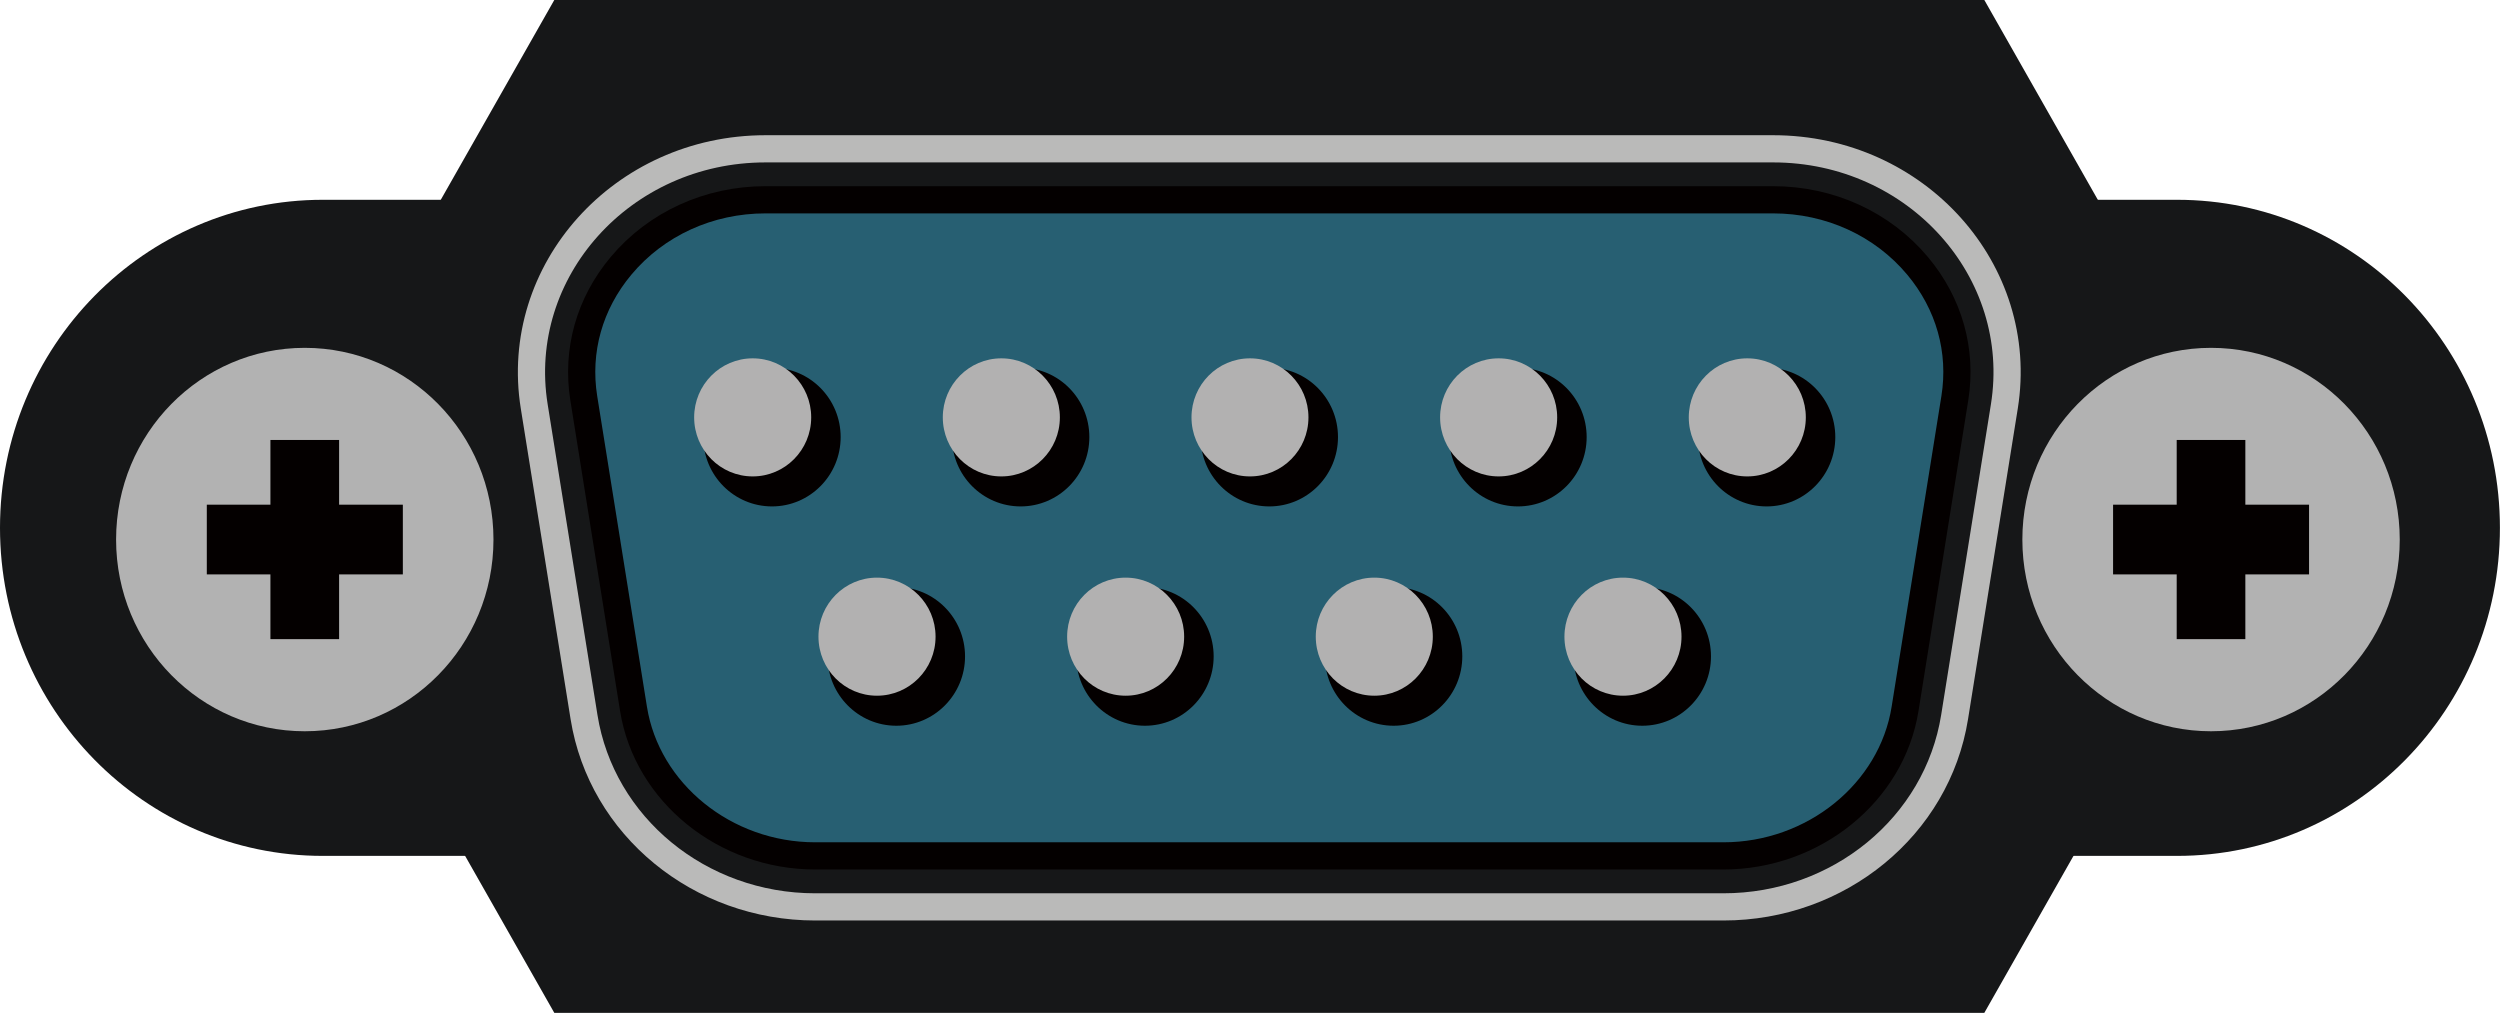 <?xml version="1.0" encoding="utf-8"?>
<!-- Generator: Adobe Illustrator 16.0.0, SVG Export Plug-In . SVG Version: 6.00 Build 0)  -->
<!DOCTYPE svg PUBLIC "-//W3C//DTD SVG 1.1//EN" "http://www.w3.org/Graphics/SVG/1.1/DTD/svg11.dtd">
<svg version="1.1" id="图层_1" xmlns="http://www.w3.org/2000/svg" xmlns:xlink="http://www.w3.org/1999/xlink" x="0px" y="0px"
	 width="91.91px" height="37.24px" viewBox="0 0 91.91 37.24" enable-background="new 0 0 91.91 37.24" xml:space="preserve">
<g>
	<polygon fill="#161718" points="20.378,37.236 9.8,18.618 20.378,0 72.952,0 83.528,18.618 72.952,37.236 	"/>
	<path fill="#161718" d="M91.907,19.406c0,6.661-5.314,12.06-11.869,12.06h-68.17C5.315,31.466,0,26.067,0,19.406l0,0
		C0,12.744,5.315,7.345,11.868,7.345h68.17C86.593,7.345,91.907,12.744,91.907,19.406L91.907,19.406z"/>
	<path fill="none" stroke="#BABAB9" stroke-miterlimit="10" d="M28.142,5.471h37.045c5.27,0,9.299,4.489,8.501,9.47l-1.829,11.42
		c-0.642,4.016-4.254,6.98-8.498,6.98H29.97c-4.247,0-7.856-2.965-8.499-6.98L19.64,14.94C18.843,9.96,22.874,5.471,28.142,5.471z"
		/>
	<path fill="#275F72" stroke="#040000" stroke-miterlimit="10" d="M65.188,7.345c2.082,0,4.019,0.887,5.309,2.428
		c1.164,1.39,1.65,3.119,1.37,4.868l-1.829,11.418c-0.492,3.083-3.365,5.407-6.68,5.407H29.968c-3.313,0-6.185-2.324-6.678-5.407
		l-1.828-11.418c-0.279-1.749,0.207-3.479,1.37-4.868c1.29-1.541,3.226-2.428,5.308-2.428H65.188z"/>
	<path fill="#040000" d="M57.85,24.132c0-1.408,1.132-2.551,2.526-2.551c1.396,0,2.527,1.143,2.527,2.551
		c0,1.406-1.131,2.549-2.527,2.549C58.981,26.681,57.85,25.538,57.85,24.132"/>
	<path fill="#040000" d="M48.708,24.132c0-1.408,1.131-2.551,2.527-2.551c1.395,0,2.525,1.143,2.525,2.551
		c0,1.406-1.131,2.549-2.525,2.549C49.839,26.681,48.708,25.538,48.708,24.132"/>
	<path fill="#040000" d="M39.566,24.132c0-1.408,1.131-2.551,2.526-2.551c1.396,0,2.527,1.143,2.527,2.551
		c0,1.406-1.131,2.549-2.527,2.549C40.697,26.681,39.566,25.538,39.566,24.132"/>
	<path fill="#040000" d="M30.424,24.132c0-1.408,1.132-2.551,2.528-2.551c1.396,0,2.527,1.143,2.527,2.551
		c0,1.406-1.132,2.549-2.527,2.549C31.556,26.681,30.424,25.538,30.424,24.132"/>
	<path fill="#040000" d="M62.421,16.069c0-1.408,1.131-2.551,2.526-2.551s2.526,1.143,2.526,2.551s-1.131,2.549-2.526,2.549
		S62.421,17.478,62.421,16.069"/>
	<path fill="#040000" d="M53.278,16.069c0-1.408,1.131-2.551,2.527-2.551s2.527,1.143,2.527,2.551s-1.131,2.549-2.527,2.549
		S53.278,17.478,53.278,16.069"/>
	<path fill="#040000" d="M44.138,16.069c0-1.408,1.131-2.551,2.527-2.551c1.395,0,2.525,1.143,2.525,2.551s-1.131,2.549-2.525,2.549
		C45.269,18.618,44.138,17.478,44.138,16.069"/>
	<path fill="#040000" d="M34.996,16.069c0-1.408,1.132-2.551,2.526-2.551c1.396,0,2.527,1.143,2.527,2.551s-1.131,2.549-2.527,2.549
		C36.128,18.618,34.996,17.478,34.996,16.069"/>
	<path fill="#040000" d="M25.854,16.069c0-1.408,1.131-2.551,2.527-2.551c1.395,0,2.525,1.143,2.525,2.551s-1.131,2.549-2.525,2.549
		C26.985,18.618,25.854,17.478,25.854,16.069"/>
	<path fill="#B2B1B1" d="M57.515,23.406c0-1.198,0.963-2.17,2.153-2.17c1.188,0,2.151,0.972,2.151,2.17
		c0,1.2-0.964,2.171-2.151,2.171C58.478,25.577,57.515,24.606,57.515,23.406"/>
	<path fill="#B2B1B1" d="M48.373,23.406c0-1.198,0.964-2.17,2.152-2.17s2.151,0.972,2.151,2.17c0,1.2-0.963,2.171-2.151,2.171
		S48.373,24.606,48.373,23.406"/>
	<path fill="#B2B1B1" d="M39.232,23.406c0-1.198,0.962-2.17,2.151-2.17c1.188,0,2.151,0.972,2.151,2.17
		c0,1.2-0.964,2.171-2.151,2.171C40.194,25.577,39.232,24.606,39.232,23.406"/>
	<path fill="#B2B1B1" d="M30.09,23.406c0-1.198,0.963-2.17,2.151-2.17c1.189,0,2.154,0.972,2.154,2.17
		c0,1.2-0.965,2.171-2.154,2.171C31.053,25.577,30.09,24.606,30.09,23.406"/>
	<path fill="#B2B1B1" d="M62.086,15.344c0-1.197,0.962-2.17,2.151-2.17c1.188,0,2.152,0.973,2.152,2.17
		c0,1.2-0.965,2.171-2.152,2.171C63.048,17.515,62.086,16.544,62.086,15.344"/>
	<path fill="#B2B1B1" d="M52.944,15.344c0-1.197,0.963-2.17,2.152-2.17c1.188,0,2.152,0.973,2.152,2.17
		c0,1.2-0.965,2.171-2.152,2.171C53.907,17.515,52.944,16.544,52.944,15.344"/>
	<path fill="#B2B1B1" d="M43.804,15.344c0-1.197,0.962-2.17,2.15-2.17c1.188,0,2.15,0.973,2.15,2.17c0,1.2-0.963,2.171-2.15,2.171
		C44.766,17.515,43.804,16.544,43.804,15.344"/>
	<path fill="#B2B1B1" d="M34.661,15.344c0-1.197,0.963-2.17,2.152-2.17c1.188,0,2.152,0.973,2.152,2.17
		c0,1.2-0.965,2.171-2.152,2.171C35.624,17.515,34.661,16.544,34.661,15.344"/>
	<path fill="#B2B1B1" d="M25.52,15.344c0-1.197,0.964-2.17,2.152-2.17s2.151,0.973,2.151,2.17c0,1.2-0.963,2.171-2.151,2.171
		S25.52,16.544,25.52,15.344"/>
	<path fill="#B2B2B2" d="M11.204,12.788c3.83,0,6.938,3.156,6.938,7.049c0,3.892-3.107,7.047-6.938,7.047s-6.936-3.155-6.936-7.047
		C4.269,15.944,7.374,12.788,11.204,12.788"/>
	<rect x="7.603" y="18.554" fill="#040000" width="7.207" height="2.563"/>
	<rect x="9.942" y="16.175" fill="#040000" width="2.525" height="7.322"/>
	<path fill="#B2B2B2" d="M81.286,12.788c3.83,0,6.938,3.156,6.938,7.049c0,3.892-3.107,7.047-6.938,7.047
		c-3.831,0-6.936-3.155-6.936-7.047C74.351,15.944,77.455,12.788,81.286,12.788"/>
	<rect x="77.685" y="18.554" fill="#040000" width="7.205" height="2.563"/>
	<rect x="80.024" y="16.175" fill="#040000" width="2.524" height="7.322"/>
</g>
</svg>
